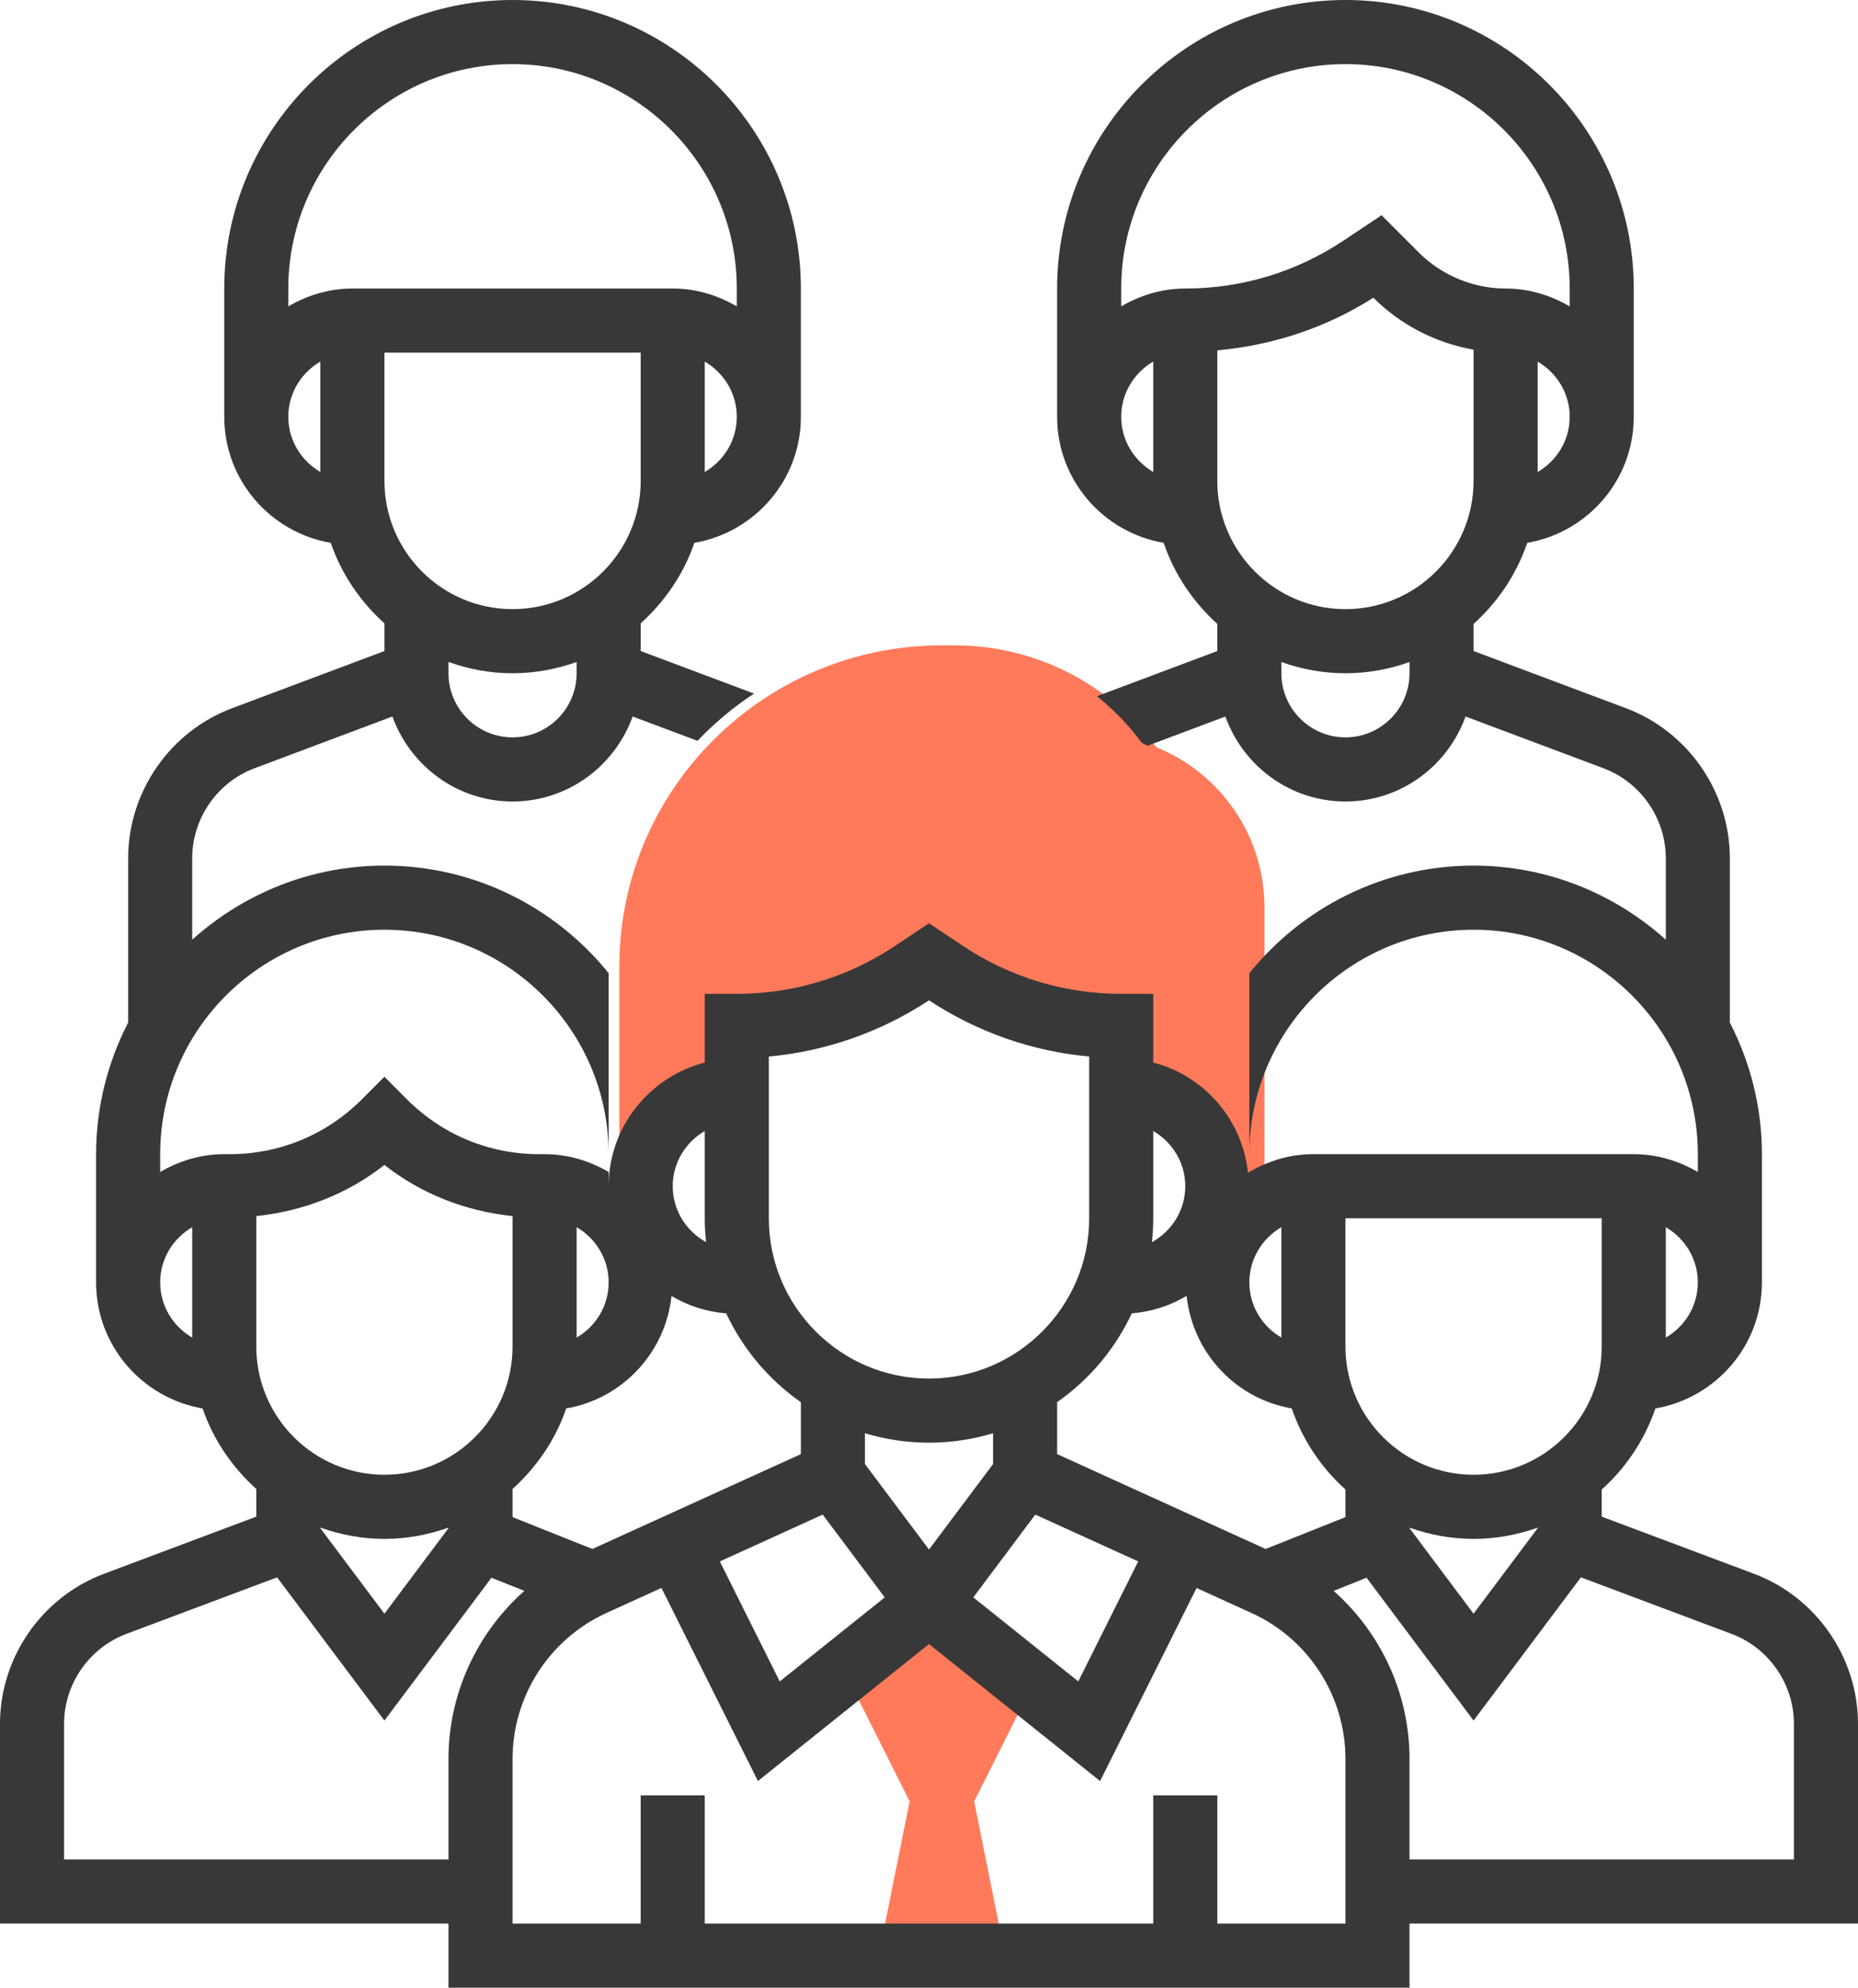<svg width="72" height="77" viewBox="0 0 72 77" fill="none" xmlns="http://www.w3.org/2000/svg">
<path d="M40.25 64.805L36.5 62.317L32.75 64.805L35.25 69.781L34 76H39L37.75 69.781L40.25 64.805Z" fill="#FF7A5A"/>
<path d="M44.801 28.944C42.984 26.468 40.095 25 36.994 25H36.5C29.607 25 24 30.58 24 37.439V46.146H25.25C25.25 44.085 26.928 42.415 29 42.415V39.927C31.445 39.927 33.836 39.206 35.87 37.857L36.5 37.439L37.13 37.857C39.164 39.206 41.555 39.927 44 39.927V42.415C46.072 42.415 47.75 44.085 47.75 46.146H49V35.153C49 32.409 47.33 29.966 44.801 28.944Z" fill="#FF7A5A"/>
<path d="M72 66.781C72 64.207 70.381 61.871 67.973 60.966L62.069 58.752V57.7C63.008 56.857 63.732 55.782 64.148 54.561C66.487 54.159 68.276 52.129 68.276 49.677V44.71C68.276 42.873 67.823 41.143 67.034 39.613V33.249C67.034 30.675 65.415 28.338 63.007 27.434L57.103 25.22V24.168C58.043 23.325 58.767 22.249 59.182 21.029C61.522 20.627 63.31 18.597 63.31 16.145V11.177C63.31 5.015 58.299 0 52.138 0C45.977 0 40.965 5.015 40.965 11.177V16.145C40.965 18.597 42.754 20.627 45.093 21.029C45.509 22.248 46.233 23.323 47.172 24.168V25.22L42.508 26.97C43.154 27.492 43.742 28.09 44.244 28.777C44.322 28.809 44.391 28.854 44.468 28.889L47.484 27.757C48.174 29.67 49.99 31.048 52.138 31.048C54.285 31.048 56.102 29.67 56.792 27.756L62.135 29.76C63.581 30.303 64.552 31.704 64.552 33.249V36.402C62.573 34.624 59.966 33.532 57.103 33.532C53.595 33.532 50.463 35.162 48.414 37.7V44.71C48.414 39.916 52.313 36.016 57.103 36.016C61.894 36.016 65.793 39.916 65.793 44.71V45.4C65.06 44.973 64.219 44.71 63.31 44.71H50.897C49.967 44.71 49.105 44.983 48.361 45.429C48.139 43.357 46.66 41.672 44.69 41.16V38.5H43.448C41.258 38.5 39.137 37.857 37.315 36.642L36 35.765L34.685 36.642C32.863 37.857 30.742 38.5 28.552 38.5H27.31V41.16C25.174 41.715 23.586 43.644 23.586 45.952V45.4C22.853 44.973 22.012 44.71 21.103 44.71H20.89C18.957 44.71 17.14 43.957 15.774 42.59L14.897 41.71L14.019 42.59C12.652 43.957 10.836 44.71 8.903 44.71H8.69C7.781 44.71 6.94 44.973 6.207 45.4V44.71C6.207 39.916 10.106 36.016 14.897 36.016C19.687 36.016 23.586 39.916 23.586 44.71V37.7C21.537 35.162 18.405 33.532 14.897 33.532C12.034 33.532 9.427 34.624 7.448 36.402V33.249C7.448 31.704 8.419 30.303 9.865 29.76L15.207 27.756C15.899 29.67 17.715 31.048 19.862 31.048C22.01 31.048 23.826 29.67 24.516 27.756L27.029 28.698C27.687 28.008 28.42 27.392 29.221 26.868L24.828 25.22V24.148C25.76 23.305 26.492 22.243 26.907 21.029C29.246 20.627 31.035 18.597 31.035 16.145V11.177C31.035 5.015 26.023 0 19.862 0C13.701 0 8.69 5.015 8.69 11.177V16.145C8.69 18.597 10.478 20.627 12.818 21.029C13.232 22.244 13.964 23.305 14.897 24.148V25.22L8.994 27.435C6.585 28.338 4.966 30.675 4.966 33.249V39.613C4.178 41.143 3.724 42.873 3.724 44.71V49.677C3.724 52.129 5.513 54.159 7.852 54.561C8.267 55.777 8.999 56.837 9.931 57.68V58.752L4.028 60.966C1.619 61.871 0 64.207 0 66.781V74.516H17.379V77H54.621V74.516H72V66.781ZM59.586 18.284V14.008C60.325 14.439 60.828 15.231 60.828 16.146C60.828 17.061 60.325 17.853 59.586 18.284ZM44.69 18.284C43.951 17.853 43.448 17.06 43.448 16.145C43.448 15.23 43.951 14.438 44.69 14.006V18.284ZM45.931 11.177C45.022 11.177 44.182 11.441 43.448 11.868V11.177C43.448 6.384 47.348 2.484 52.138 2.484C56.928 2.484 60.828 6.384 60.828 11.177V11.868C60.094 11.441 59.253 11.177 58.345 11.177C57.094 11.177 55.869 10.669 54.984 9.785L53.537 8.337L52.065 9.319C50.242 10.534 48.121 11.177 45.931 11.177ZM54.621 26.081C54.621 27.451 53.507 28.564 52.138 28.564C50.769 28.564 49.655 27.451 49.655 26.081V25.646C50.434 25.923 51.266 26.081 52.138 26.081C53.01 26.081 53.842 25.922 54.621 25.646V26.081ZM52.138 23.597C49.399 23.597 47.172 21.369 47.172 18.629V13.573C49.32 13.376 51.389 12.701 53.219 11.532L53.229 11.541C54.281 12.593 55.649 13.289 57.103 13.546V18.629C57.103 21.369 54.877 23.597 52.138 23.597ZM22.345 26.081C22.345 27.451 21.231 28.564 19.862 28.564C18.493 28.564 17.379 27.451 17.379 26.081V25.643C18.158 25.921 18.989 26.081 19.862 26.081C20.735 26.081 21.567 25.921 22.345 25.643V26.081ZM24.828 18.629C24.828 21.369 22.601 23.597 19.862 23.597C17.123 23.597 14.897 21.369 14.897 18.629V13.661H24.828V18.629ZM27.31 18.284V14.008C28.049 14.439 28.552 15.231 28.552 16.146C28.552 17.061 28.049 17.853 27.31 18.284ZM12.414 18.284C11.675 17.853 11.172 17.06 11.172 16.145C11.172 15.23 11.675 14.438 12.414 14.006V18.284ZM13.655 11.177C12.747 11.177 11.906 11.441 11.172 11.868V11.177C11.172 6.384 15.072 2.484 19.862 2.484C24.652 2.484 28.552 6.384 28.552 11.177V11.868C27.818 11.441 26.978 11.177 26.069 11.177H13.655ZM7.448 51.816C6.709 51.385 6.207 50.593 6.207 49.677C6.207 48.762 6.709 47.97 7.448 47.539V51.816ZM52.138 58.771L49.044 60.004L40.965 56.329V54.317C42.208 53.448 43.209 52.262 43.859 50.877C44.632 50.813 45.352 50.578 45.983 50.199C46.219 52.411 47.89 54.188 50.058 54.56C50.475 55.78 51.198 56.855 52.138 57.7V58.771ZM36 60.026L33.517 56.715V55.521C34.304 55.757 35.138 55.887 36 55.887C36.862 55.887 37.696 55.757 38.483 55.521V56.715L36 60.026ZM31.881 58.673L34.285 61.88L30.216 65.135L27.894 60.487L31.881 58.673ZM40.119 58.673L44.107 60.486L41.785 65.134L37.717 61.879L40.119 58.673ZM54.621 59.178C55.399 59.455 56.232 59.613 57.103 59.613C57.975 59.613 58.808 59.454 59.586 59.178V59.199L57.103 62.512L54.621 59.199V59.178ZM57.103 57.129C54.365 57.129 52.138 54.901 52.138 52.161V47.194H62.069V52.161C62.069 54.901 59.842 57.129 57.103 57.129ZM65.793 49.677C65.793 50.593 65.291 51.385 64.552 51.816V47.54C65.291 47.97 65.793 48.762 65.793 49.677ZM49.655 47.539V51.815C48.916 51.384 48.414 50.591 48.414 49.676C48.414 48.761 48.916 47.97 49.655 47.539ZM45.931 45.952C45.931 46.888 45.405 47.694 44.639 48.118C44.671 47.813 44.69 47.505 44.69 47.194V43.813C45.428 44.244 45.931 45.036 45.931 45.952ZM29.793 40.928C32.005 40.725 34.129 39.983 36 38.751C37.871 39.983 39.995 40.725 42.207 40.928V47.194C42.207 50.617 39.422 53.403 36 53.403C32.578 53.403 29.793 50.617 29.793 47.194V40.928ZM27.31 43.813V47.194C27.31 47.505 27.329 47.813 27.361 48.118C26.595 47.694 26.069 46.888 26.069 45.952C26.069 45.036 26.572 44.244 27.31 43.813ZM22.345 47.539C23.084 47.97 23.586 48.762 23.586 49.677C23.586 50.593 23.084 51.385 22.345 51.816V47.539ZM21.941 54.561C24.109 54.189 25.785 52.412 26.022 50.203C26.653 50.58 27.371 50.814 28.141 50.878C28.791 52.263 29.792 53.449 31.035 54.318V56.33L22.956 60.004L19.862 58.771V57.68C20.794 56.837 21.526 55.776 21.941 54.561ZM9.931 47.109C11.748 46.918 13.463 46.255 14.897 45.127C16.33 46.256 18.045 46.918 19.862 47.109V52.161C19.862 54.901 17.635 57.129 14.897 57.129C12.158 57.129 9.931 54.901 9.931 52.161V47.109ZM14.897 59.613C15.769 59.613 16.601 59.453 17.379 59.176V59.199L14.897 62.512L12.414 59.199V59.176C13.192 59.453 14.024 59.613 14.897 59.613ZM2.483 72.032V66.781C2.483 65.236 3.454 63.835 4.899 63.293L10.738 61.103L14.897 66.651L19.044 61.119L20.32 61.627C18.485 63.253 17.379 65.612 17.379 68.136V72.032H2.483ZM52.138 74.516H47.172V69.548H44.69V74.516H27.31V69.548H24.828V74.516H19.862V68.136C19.862 65.707 21.29 63.489 23.502 62.483L25.632 61.514L29.371 68.993L36 63.687L42.63 68.995L46.368 61.516L48.498 62.484C50.711 63.489 52.138 65.709 52.138 68.136V74.516ZM69.517 72.032H54.621V68.136C54.621 65.612 53.514 63.252 51.68 61.627L52.956 61.118L57.103 66.651L61.262 61.103L67.1 63.294C68.546 63.835 69.517 65.236 69.517 66.781V72.032Z" fill="#383838"/>
</svg>
